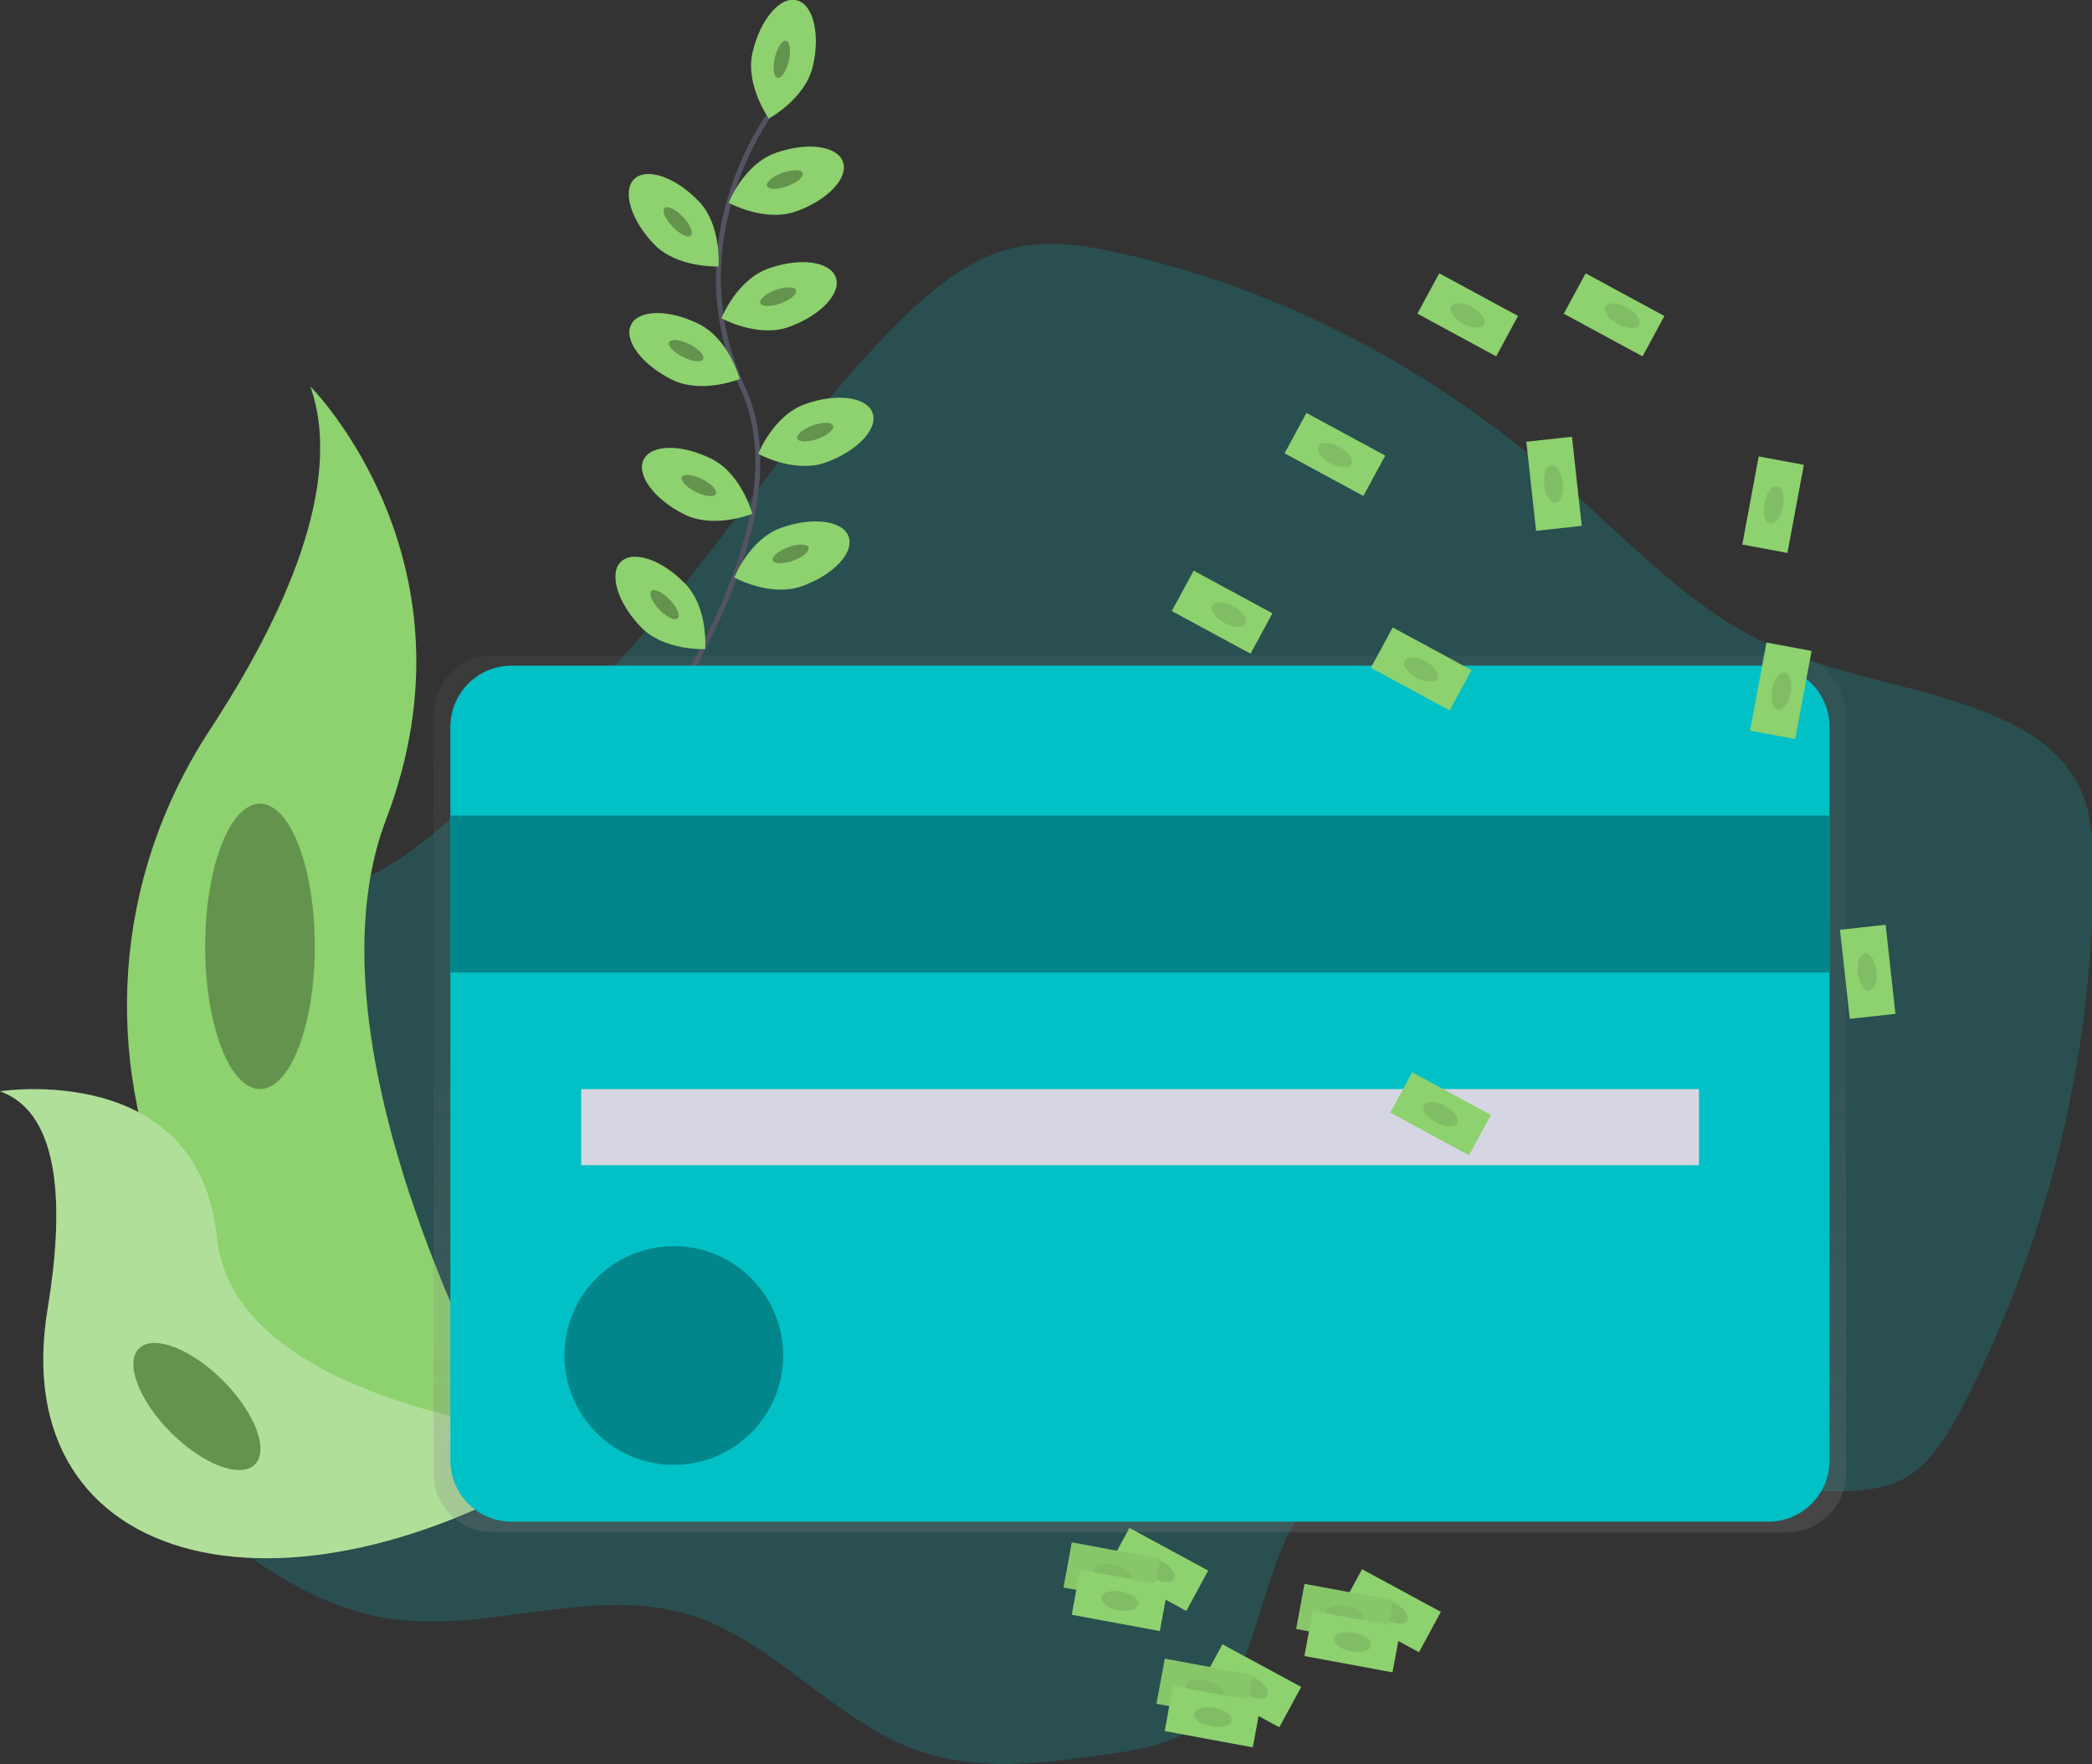 <?xml version="1.0" encoding="utf-8"?>
<!-- Generator: Adobe Illustrator 21.0.0, SVG Export Plug-In . SVG Version: 6.00 Build 0)  -->
<svg version="1.1" id="_x31_58d9566-b2be-4f0f-bcdd-c9ed3d10c246"
	 xmlns="http://www.w3.org/2000/svg" xmlns:xlink="http://www.w3.org/1999/xlink" x="0px" y="0px" viewBox="0 0 847.3 714.5"
	 style="enable-background:new 0 0 847.3 714.5;" xml:space="preserve">
<rect x="0" y="0" width="847.3" height="714.5" fill="#333333" stroke="none"/>
<style type="text/css">
	.st0{opacity:0.2;fill:#01C1C6;enable-background:new    ;}
	.st1{fill:none;stroke:#535461;stroke-width:2;stroke-miterlimit:10;}
	.st2{fill:#8ED16F;}
	.st3{opacity:0.3;enable-background:new    ;}
	.st4{opacity:0.3;}
	.st5{fill:#FFFFFF;}
	.st6{fill:url(#SVGID_1_);}
	.st7{fill:#01C1C6;}
	.st8{fill:#D6D6E3;}
	.st9{opacity:0.1;enable-background:new    ;}
	.st10{opacity:5.000000e-02;enable-background:new    ;}
</style>
<title>make_it_rain</title>
<path class="st0" d="M118,362c-11.1,3.9-21.4,13.2-24.2,26.2c-3.2,14.9,4.1,30,5.2,45.3c3.4,50.3-58.4,85.7-49.6,135.1
	c3.5,19.6,17.6,34.1,31.6,46c22.3,19,47.1,35.9,74.5,40.6c41.6,7.2,85.1-14,125.6-0.6c32.6,10.8,57.6,42.5,90,54.2
	c24.7,8.9,51.3,5.4,76.9,1.8c13.8-1.9,28.3-4.2,39.5-13.8c20.7-17.9,22-53.2,35.9-78.5c21.4-39,68.5-46.7,107.9-39.1
	c39.4,7.6,77.7,26.2,117.6,24.7c8.5-0.3,17.3-1.7,24.7-6.5c9.1-5.9,15.2-16.3,20.6-26.5c33.8-64.4,52.4-138,53.8-213.4
	c0.2-13-0.2-26.5-5.4-37.9c-6.7-14.5-19.9-23.1-33.2-28.9c-31.8-14-66.9-16.3-98-32.1c-30-15.2-54.4-41.9-80.5-64.8
	c-52.1-45.5-112.5-76.7-176.6-91.1c-15-3.4-30.6-5.8-45.5-1.9c-17.2,4.5-32,16.9-45.4,30.2c-35.5,35.5-63.9,79.4-96.6,118.3
	c-22.5,26.9-47.1,51.4-73.4,73.2c-12.1,10.1-24.9,22.1-38.4,29.5C142.6,359.2,131,357.5,118,362z"/>
<path class="st1" d="M311.9,46.1c0,0-38.6,51.3-11,111.2s-48.2,156-48.2,156"/>
<path class="st2" d="M329.2,26.9C326.1,40.1,311.4,48,311.4,48s-9.7-13.6-6.6-26.8s11-22.7,17.8-21.1S332.3,13.7,329.2,26.9z"/>
<ellipse transform="matrix(0.227 -0.974 0.974 0.227 221.438 326.83)" class="st2" cx="316.5" cy="24" rx="7.7" ry="2.9"/>
<ellipse transform="matrix(0.227 -0.974 0.974 0.227 221.438 326.83)" class="st3" cx="316.5" cy="24" rx="7.7" ry="2.9"/>
<path class="st2" d="M322.5,85.6c-12.8,4.6-27.4-3.5-27.4-3.5s6.1-15.5,18.9-20.1s25-3,27.4,3.5S335.3,81,322.5,85.6z"/>
<ellipse transform="matrix(0.94 -0.34 0.34 0.94 -5.776 112.487)" class="st2" cx="318" cy="72.7" rx="7.7" ry="2.9"/>
<ellipse transform="matrix(0.94 -0.34 0.34 0.94 -5.776 112.487)" class="st3" cx="318" cy="72.7" rx="7.7" ry="2.9"/>
<path class="st2" d="M319.6,132.4c-12.8,4.6-27.4-3.5-27.4-3.5s6.1-15.5,18.9-20.1s25-3,27.4,3.5S332.3,127.8,319.6,132.4z"/>
<ellipse transform="matrix(0.941 -0.339 0.339 0.941 -22.083 113.857)" class="st2" cx="315.1" cy="120.2" rx="7.7" ry="2.9"/>
<ellipse transform="matrix(0.941 -0.339 0.339 0.941 -22.083 113.857)" class="st3" cx="315.1" cy="120.2" rx="7.7" ry="2.9"/>
<path class="st2" d="M334.5,187.3c-12.8,4.6-27.4-3.5-27.4-3.5s6.1-15.5,18.9-20.1s25-3,27.4,3.5S347.2,182.7,334.5,187.3z"/>
<ellipse transform="matrix(0.941 -0.339 0.339 0.941 -39.796 122.154)" class="st2" cx="330.1" cy="175.1" rx="7.7" ry="2.9"/>
<ellipse transform="matrix(0.941 -0.339 0.339 0.941 -39.796 122.154)" class="st3" cx="330.1" cy="175.1" rx="7.7" ry="2.9"/>
<path class="st2" d="M324.8,237.4c-12.8,4.6-27.4-3.5-27.4-3.5s6.1-15.5,18.9-20.1s25-3,27.4,3.5S337.5,232.9,324.8,237.4z"/>
<ellipse transform="matrix(0.94 -0.34 0.34 0.94 -57.23 122.354)" class="st2" cx="320.4" cy="224.4" rx="7.7" ry="2.9"/>
<ellipse transform="matrix(0.94 -0.34 0.34 0.94 -57.23 122.354)" class="st3" cx="320.4" cy="224.4" rx="7.7" ry="2.9"/>
<path class="st2" d="M264.9,98.9c9.4,9.8,26.1,9,26.1,9s1.4-16.6-8-26.4s-21.1-13.8-26.1-9S255.5,89.2,264.9,98.9z"/>
<ellipse transform="matrix(0.72 -0.695 0.695 0.72 14.511 215.723)" class="st2" cx="274.3" cy="89.9" rx="2.9" ry="7.7"/>
<ellipse transform="matrix(0.72 -0.695 0.695 0.72 14.511 215.723)" class="st3" cx="274.3" cy="89.9" rx="2.9" ry="7.7"/>
<path class="st2" d="M259.5,253.9c9.4,9.8,26.1,9,26.1,9s1.4-16.6-8-26.4s-21.1-13.8-26.1-9S250.1,244.1,259.5,253.9z"/>
<ellipse transform="matrix(0.72 -0.695 0.695 0.72 -94.666 255.44)" class="st2" cx="268.9" cy="244.9" rx="2.9" ry="7.7"/>
<ellipse transform="matrix(0.72 -0.695 0.695 0.72 -94.666 255.44)" class="st3" cx="268.9" cy="244.9" rx="2.9" ry="7.7"/>
<path class="st2" d="M272,153.7c12.1,6.1,27.6-0.2,27.6-0.2s-4.3-16.1-16.4-22.2c-12.1-6.1-24.5-6-27.6,0.2
	C252.5,137.8,259.9,147.6,272,153.7z"/>
<ellipse transform="matrix(0.447 -0.895 0.895 0.447 26.659 327.179)" class="st2" cx="277.8" cy="142" rx="2.9" ry="7.7"/>
<ellipse transform="matrix(0.447 -0.895 0.895 0.447 26.659 327.179)" class="st3" cx="277.8" cy="142" rx="2.9" ry="7.7"/>
<path class="st2" d="M277.1,208.3c12.1,6.1,27.6-0.2,27.6-0.2s-4.3-16.1-16.4-22.2s-24.5-6-27.6,0.2S265,202.3,277.1,208.3z"/>
<ellipse transform="matrix(0.447 -0.895 0.895 0.447 -19.356 361.945)" class="st2" cx="282.9" cy="196.6" rx="2.9" ry="7.7"/>
<ellipse transform="matrix(0.447 -0.895 0.895 0.447 -19.356 361.945)" class="st3" cx="282.9" cy="196.6" rx="2.9" ry="7.7"/>
<path class="st2" d="M125.7,156.5c0,0,70.6,70.6,30.7,175.3s68.3,278.9,68.3,278.9s-1.2-0.2-3.3-0.5
	c-145-25.6-217-191.4-136.4-314.6C115,249.8,139.6,196.1,125.7,156.5z"/>
<path class="st2" d="M0,442c0,0,80.6-12.8,87.9,59.4s154.9,82.2,154.9,82.2s-1,0.7-2.8,1.8c-121.8,80-238.3,50.9-220.7-55.3
	C25.8,490.6,25.3,451,0,442z"/>
<g class="st4">
	<path class="st5" d="M0,442c0,0,80.6-12.8,87.9,59.4s154.9,82.2,154.9,82.2s-1,0.7-2.8,1.8c-121.8,80-238.3,50.9-220.7-55.3
		C25.8,490.6,25.3,451,0,442z"/>
</g>
<ellipse class="st2" cx="105.3" cy="383.3" rx="22.2" ry="57.8"/>
<ellipse class="st3" cx="105.3" cy="383.3" rx="22.2" ry="57.8"/>
<ellipse transform="matrix(0.707 -0.707 0.707 0.707 -379.449 223.297)" class="st2" cx="79.8" cy="569.7" rx="14.9" ry="33.2"/>
<ellipse transform="matrix(0.707 -0.707 0.707 0.707 -379.449 223.297)" class="st3" cx="79.8" cy="569.7" rx="14.9" ry="33.2"/>
<linearGradient id="SVGID_1_" gradientUnits="userSpaceOnUse" x1="574.72" y1="2.69" x2="574.72" y2="357.8" gradientTransform="matrix(1 0 0 -1 -113 623.26)">
	<stop  offset="0" style="stop-color:#808080;stop-opacity:0.25"/>
	<stop  offset="0.54" style="stop-color:#808080;stop-opacity:0.12"/>
	<stop  offset="1" style="stop-color:#808080;stop-opacity:0.1"/>
</linearGradient>
<path class="st6" d="M723.9,265.5H199.5c-13.2,0-23.9,10.7-23.9,23.9v0v307.3c0,13.2,10.7,23.9,23.9,23.9h0h524.3
	c13.2,0,23.9-10.7,23.9-23.9c0,0,0,0,0,0V289.4C747.8,276.2,737.1,265.5,723.9,265.5L723.9,265.5z"/>
<path class="st7" d="M207.2,269.6h509c13.7,0,24.8,11.1,24.8,24.8v297.1c0,13.7-11.1,24.8-24.8,24.8h-509
	c-13.7,0-24.8-11.1-24.8-24.8V294.5C182.4,280.7,193.5,269.6,207.2,269.6z"/>
<rect x="182.4" y="330.3" class="st7" width="558.7" height="63.6"/>
<rect x="182.4" y="330.3" class="st3" width="558.7" height="63.6"/>
<rect x="235.4" y="441.1" class="st8" width="452.7" height="30.8"/>
<circle class="st7" cx="272.9" cy="549" r="44.3"/>
<circle class="st3" cx="272.9" cy="549" r="44.3"/>
<rect x="699.7" y="194.8" transform="matrix(0.183 -0.983 0.983 0.183 386.128 872.703)" class="st2" width="36.3" height="18.6"/>
<ellipse transform="matrix(0.183 -0.983 0.983 0.183 386.225 873.047)" class="st2" cx="718.2" cy="204.2" rx="7.7" ry="3.8"/>
<ellipse transform="matrix(0.183 -0.983 0.983 0.183 386.225 873.047)" class="st9" cx="718.2" cy="204.2" rx="7.7" ry="3.8"/>
<rect x="702.9" y="270.2" transform="matrix(0.183 -0.983 0.983 0.183 314.565 937.415)" class="st2" width="36.3" height="18.6"/>
<ellipse transform="matrix(0.183 -0.983 0.983 0.183 314.662 937.743)" class="st2" cx="721.3" cy="279.6" rx="7.7" ry="3.8"/>
<ellipse transform="matrix(0.183 -0.983 0.983 0.183 314.662 937.743)" class="st9" cx="721.3" cy="279.6" rx="7.7" ry="3.8"/>
<rect x="644.5" y="109" transform="matrix(0.476 -0.879 0.879 0.476 230.763 641.688)" class="st2" width="18.6" height="36.3"/>
<ellipse transform="matrix(0.479 -0.878 0.878 0.479 230.06 643.377)" class="st2" cx="656.9" cy="127.9" rx="3.8" ry="7.7"/>
<ellipse transform="matrix(0.479 -0.878 0.878 0.479 230.06 643.377)" class="st9" cx="656.9" cy="127.9" rx="3.8" ry="7.7"/>
<rect x="574.3" y="432.6" transform="matrix(0.476 -0.879 0.879 0.476 -90.537 749.535)" class="st2" width="18.6" height="36.3"/>
<ellipse transform="matrix(0.476 -0.879 0.879 0.476 -90.784 749.559)" class="st2" cx="583.6" cy="451" rx="3.8" ry="7.7"/>
<ellipse transform="matrix(0.476 -0.879 0.879 0.476 -90.784 749.559)" class="st9" cx="583.6" cy="451" rx="3.8" ry="7.7"/>
<rect x="531.4" y="165.6" transform="matrix(0.476 -0.879 0.879 0.476 121.774 571.866)" class="st2" width="18.6" height="36.3"/>
<ellipse transform="matrix(0.476 -0.879 0.879 0.476 121.535 571.874)" class="st2" cx="540.6" cy="184" rx="3.8" ry="7.6"/>
<ellipse transform="matrix(0.476 -0.879 0.879 0.476 121.535 571.874)" class="st9" cx="540.6" cy="184" rx="3.8" ry="7.6"/>
<rect x="585.2" y="109" transform="matrix(0.476 -0.879 0.879 0.476 199.699 589.548)" class="st2" width="18.6" height="36.3"/>
<ellipse transform="matrix(0.476 -0.879 0.879 0.476 199.46 589.556)" class="st2" cx="594.4" cy="127.4" rx="3.8" ry="7.6"/>
<ellipse transform="matrix(0.476 -0.879 0.879 0.476 199.46 589.556)" class="st9" cx="594.4" cy="127.4" rx="3.8" ry="7.6"/>
<rect x="620.1" y="178" transform="matrix(0.994 -0.109 0.109 0.994 -17.592 69.576)" class="st2" width="18.6" height="36.3"/>
<ellipse transform="matrix(0.994 -0.109 0.109 0.994 -17.597 69.549)" class="st2" cx="629.2" cy="196.2" rx="3.8" ry="7.6"/>
<ellipse transform="matrix(0.994 -0.109 0.109 0.994 -17.597 69.549)" class="st9" cx="629.2" cy="196.2" rx="3.8" ry="7.6"/>
<rect x="747.1" y="375.7" transform="matrix(0.994 -0.109 0.109 0.994 -38.334 84.556)" class="st2" width="18.6" height="36.3"/>
<ellipse transform="matrix(0.994 -0.109 0.109 0.994 -38.339 84.53)" class="st2" cx="756.2" cy="393.9" rx="3.8" ry="7.6"/>
<ellipse transform="matrix(0.994 -0.109 0.109 0.994 -38.339 84.53)" class="st9" cx="756.2" cy="393.9" rx="3.8" ry="7.6"/>
<rect x="566.4" y="252.5" transform="matrix(0.476 -0.879 0.879 0.476 63.673 648.146)" class="st2" width="18.6" height="36.3"/>
<ellipse transform="matrix(0.476 -0.879 0.879 0.476 63.42 648.156)" class="st2" cx="575.6" cy="270.9" rx="3.8" ry="7.6"/>
<ellipse transform="matrix(0.476 -0.879 0.879 0.476 63.42 648.156)" class="st9" cx="575.6" cy="270.9" rx="3.8" ry="7.6"/>
<rect x="485.7" y="229.5" transform="matrix(0.476 -0.879 0.879 0.476 41.671 565.166)" class="st2" width="18.6" height="36.3"/>
<ellipse transform="matrix(0.479 -0.878 0.878 0.479 40.821 566.55)" class="st2" cx="497.6" cy="248.9" rx="3.8" ry="7.7"/>
<ellipse transform="matrix(0.479 -0.878 0.878 0.479 40.821 566.55)" class="st9" cx="497.6" cy="248.9" rx="3.8" ry="7.7"/>
<rect x="459.9" y="617.2" transform="matrix(0.476 -0.879 0.879 0.476 -312.844 745.64)" class="st2" width="18.6" height="36.3"/>
<ellipse transform="matrix(0.476 -0.879 0.879 0.476 -313.087 745.65)" class="st2" cx="469.1" cy="635.5" rx="3.8" ry="7.7"/>
<ellipse transform="matrix(0.476 -0.879 0.879 0.476 -313.087 745.65)" class="st9" cx="469.1" cy="635.5" rx="3.8" ry="7.7"/>
<rect x="441.3" y="619.1" transform="matrix(0.182 -0.983 0.983 0.182 -258.17 964.085)" class="st2" width="18.6" height="36.3"/>
<rect x="441.3" y="619.1" transform="matrix(0.182 -0.983 0.983 0.182 -258.17 964.085)" class="st10" width="18.6" height="36.3"/>
<ellipse transform="matrix(0.182 -0.983 0.983 0.182 -258.428 964.239)" class="st2" cx="450.6" cy="637.5" rx="3.8" ry="7.7"/>
<ellipse transform="matrix(0.182 -0.983 0.983 0.182 -258.428 964.239)" class="st9" cx="450.6" cy="637.5" rx="3.8" ry="7.7"/>
<rect x="444.6" y="630.1" transform="matrix(0.182 -0.983 0.983 0.182 -266.24 976.362)" class="st2" width="18.6" height="36.3"/>
<ellipse transform="matrix(0.182 -0.983 0.983 0.182 -266.506 976.506)" class="st2" cx="453.9" cy="648.5" rx="3.8" ry="7.7"/>
<ellipse transform="matrix(0.182 -0.983 0.983 0.182 -266.506 976.506)" class="st9" cx="453.9" cy="648.5" rx="3.8" ry="7.7"/>
<rect x="497.6" y="664.3" transform="matrix(0.476 -0.879 0.879 0.476 -334.532 803.48)" class="st2" width="18.6" height="36.3"/>
<ellipse transform="matrix(0.476 -0.879 0.879 0.476 -334.769 803.499)" class="st2" cx="506.8" cy="682.7" rx="3.8" ry="7.7"/>
<ellipse transform="matrix(0.476 -0.879 0.879 0.476 -334.769 803.499)" class="st9" cx="506.8" cy="682.7" rx="3.8" ry="7.7"/>
<rect x="479" y="666.2" transform="matrix(0.182 -0.983 0.983 0.182 -273.665 1039.662)" class="st2" width="18.6" height="36.3"/>
<rect x="479" y="666.2" transform="matrix(0.182 -0.983 0.983 0.182 -273.665 1039.662)" class="st10" width="18.6" height="36.3"/>
<ellipse transform="matrix(0.182 -0.983 0.983 0.182 -273.931 1039.807)" class="st2" cx="488.3" cy="684.6" rx="3.8" ry="7.7"/>
<ellipse transform="matrix(0.182 -0.983 0.983 0.182 -273.931 1039.807)" class="st9" cx="488.3" cy="684.6" rx="3.8" ry="7.7"/>
<rect x="482.3" y="677.2" transform="matrix(0.182 -0.983 0.983 0.182 -281.748 1051.947)" class="st2" width="18.6" height="36.3"/>
<ellipse transform="matrix(0.182 -0.983 0.983 0.182 -282.006 1052.101)" class="st2" cx="491.6" cy="695.6" rx="3.8" ry="7.7"/>
<ellipse transform="matrix(0.182 -0.983 0.983 0.182 -282.006 1052.101)" class="st9" cx="491.6" cy="695.6" rx="3.8" ry="7.7"/>
<rect x="554.2" y="633.9" transform="matrix(0.476 -0.879 0.879 0.476 -278.191 837.3)" class="st2" width="18.6" height="36.3"/>
<ellipse transform="matrix(0.476 -0.879 0.879 0.476 -278.435 837.299)" class="st2" cx="563.4" cy="652.3" rx="3.8" ry="7.7"/>
<ellipse transform="matrix(0.476 -0.879 0.879 0.476 -278.435 837.299)" class="st9" cx="563.4" cy="652.3" rx="3.8" ry="7.7"/>
<rect x="535.5" y="635.9" transform="matrix(0.182 -0.983 0.983 0.182 -197.586 1070.435)" class="st2" width="18.6" height="36.3"/>
<rect x="535.5" y="635.9" transform="matrix(0.182 -0.983 0.983 0.182 -197.586 1070.435)" class="st10" width="18.6" height="36.3"/>
<ellipse transform="matrix(0.182 -0.983 0.983 0.182 -197.852 1070.579)" class="st2" cx="544.8" cy="654.3" rx="3.8" ry="7.7"/>
<ellipse transform="matrix(0.182 -0.983 0.983 0.182 -197.852 1070.579)" class="st9" cx="544.8" cy="654.3" rx="3.8" ry="7.7"/>
<rect x="538.9" y="646.9" transform="matrix(0.182 -0.983 0.983 0.182 -205.668 1082.718)" class="st2" width="18.6" height="36.3"/>
<ellipse transform="matrix(0.182 -0.983 0.983 0.182 -205.928 1082.873)" class="st2" cx="548.2" cy="665.3" rx="3.8" ry="7.7"/>
<ellipse transform="matrix(0.182 -0.983 0.983 0.182 -205.928 1082.873)" class="st9" cx="548.2" cy="665.3" rx="3.8" ry="7.7"/>
</svg>

